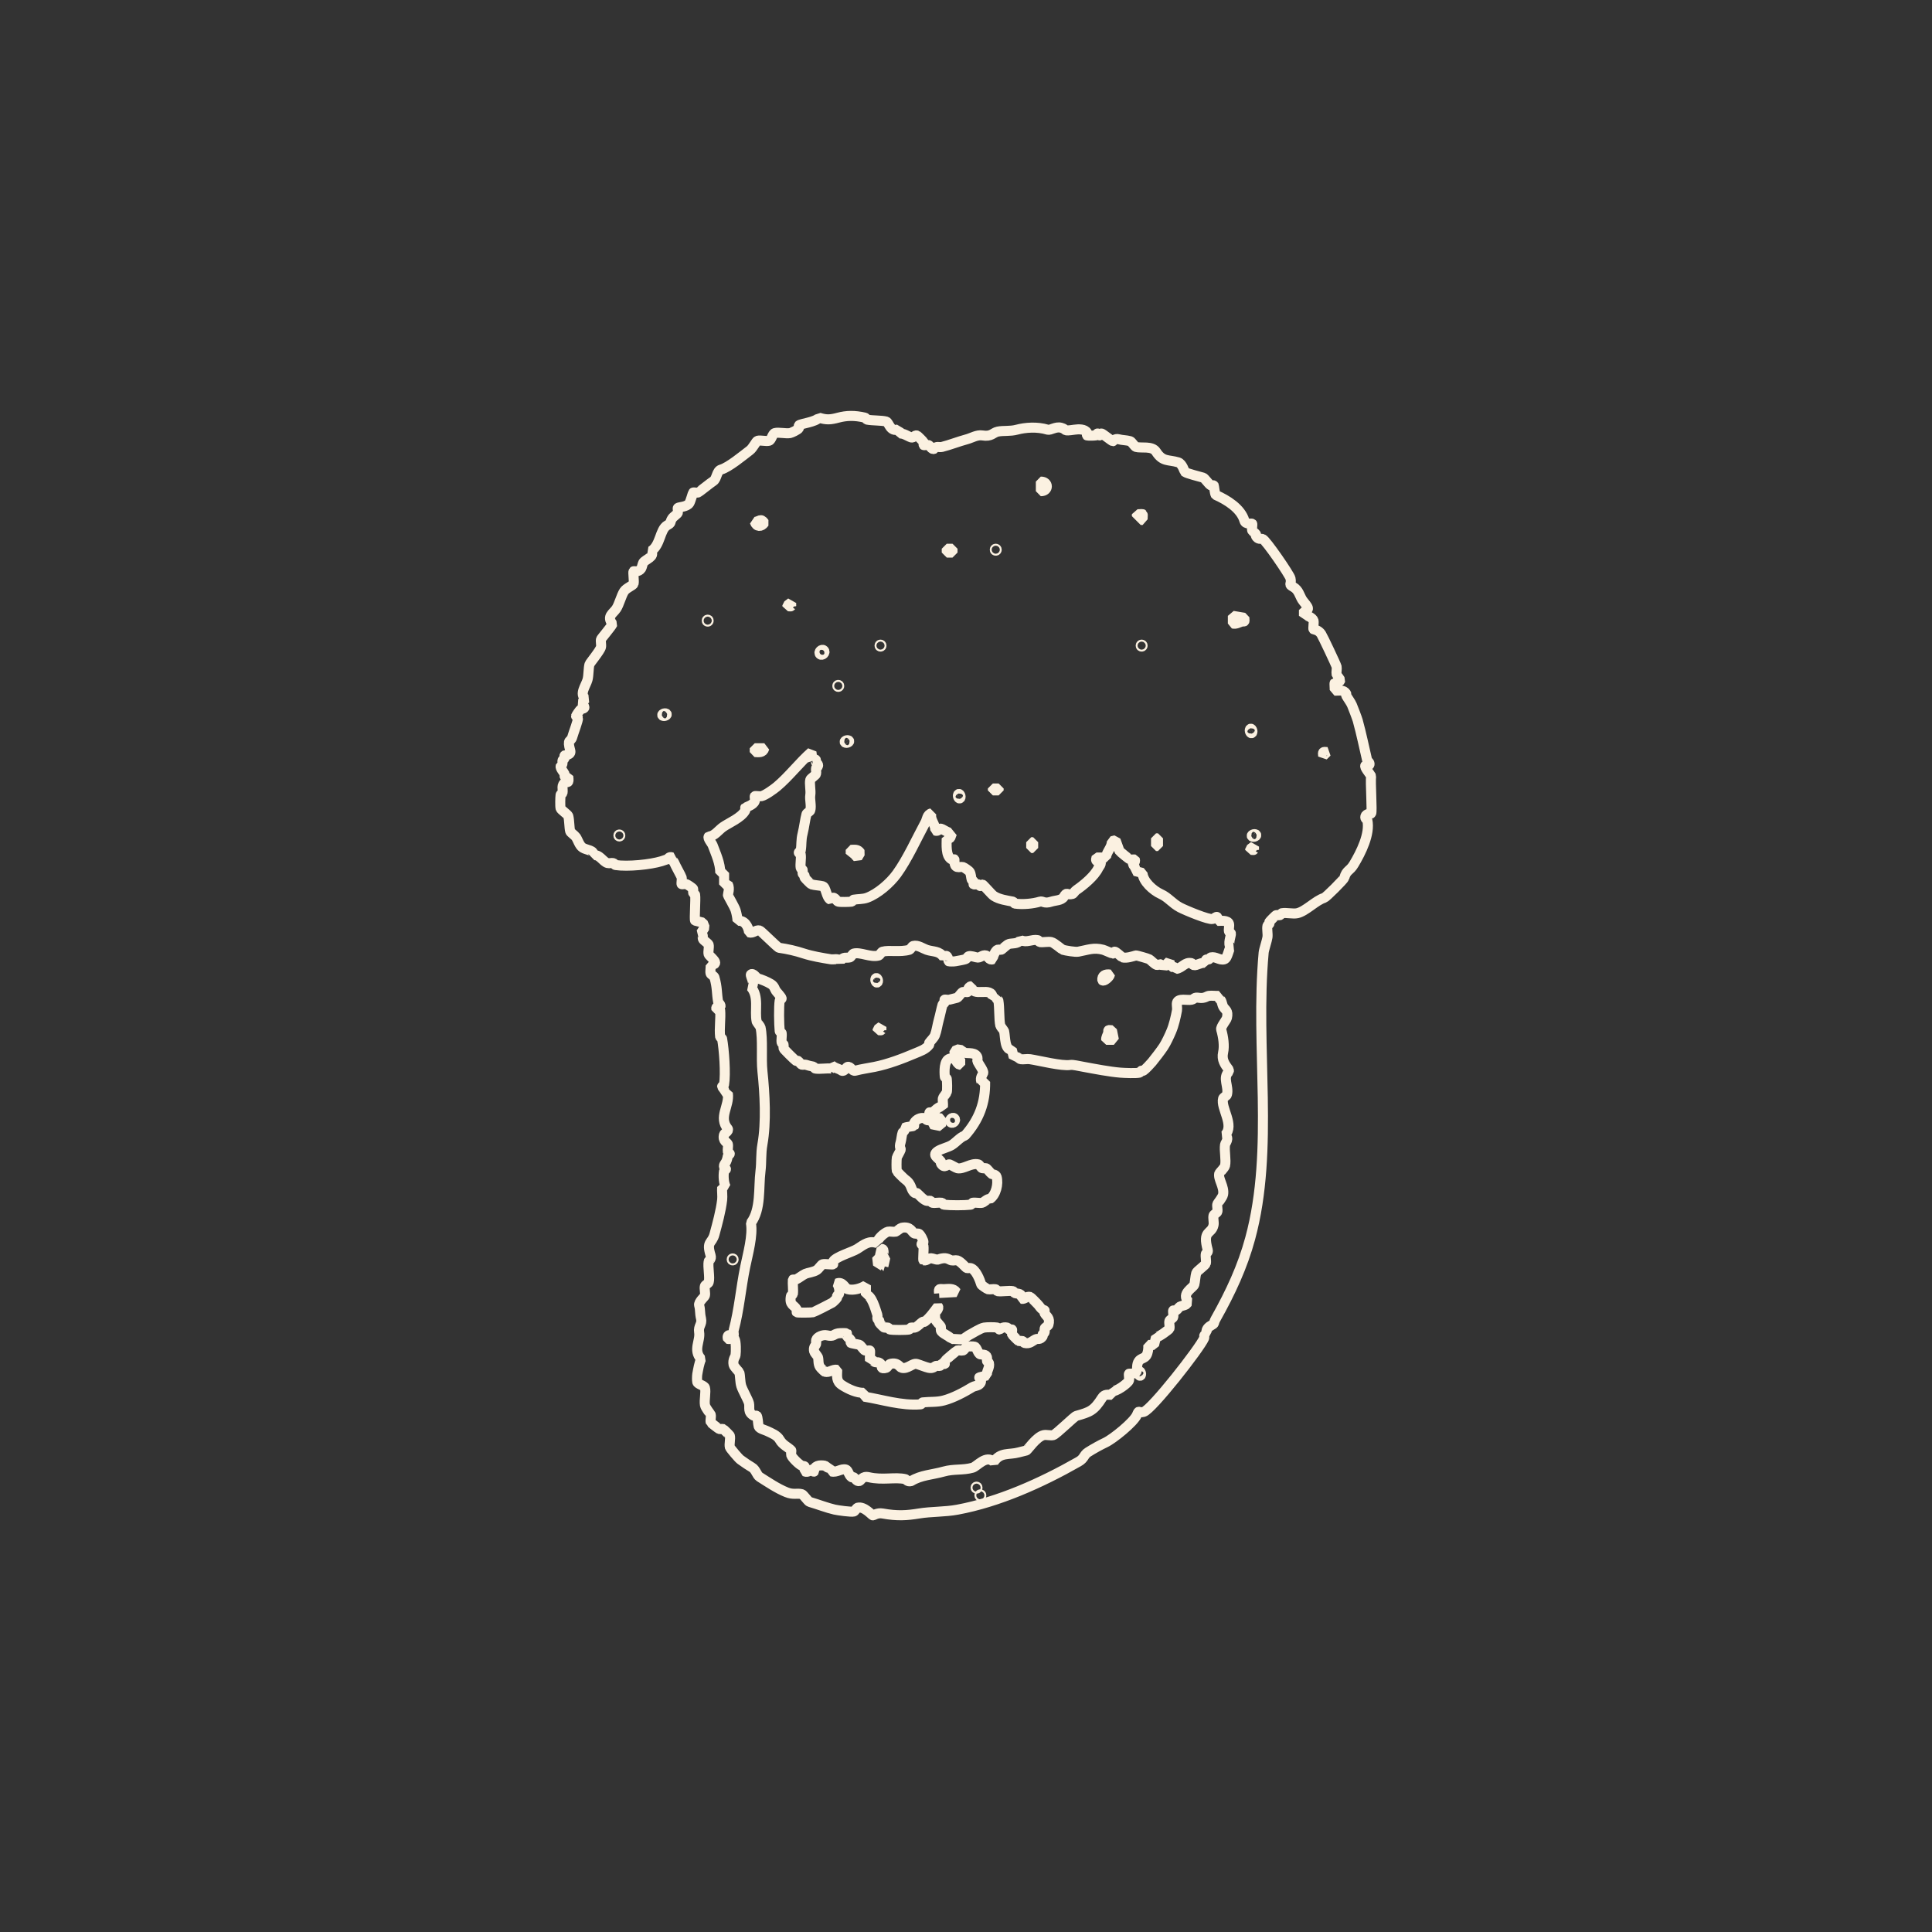 <?xml version="1.0" encoding="UTF-8"?>
<svg id="zkouska_s_hlavamaa" data-name="zkouska s hlavamaa" xmlns="http://www.w3.org/2000/svg" viewBox="0 0 288.67 288.67">
  <rect x="0" y="0" width="288.67" height="288.67" fill="#333333" stroke="none"/>
  <defs>
    <style>
      .cls-1 {
        fill: none;
        stroke: #fbf1e1;
        stroke-linejoin: bevel;
        stroke-width: 1.5px;
      }
    </style>
  </defs>
  <path class="cls-1" d="M134.29,64.22v.57c.68-.14,1.35.42,1.86.57.38.11.48-.4.86-.29.07.02.94.88,1,1,.08.14-.05.38,0,.43.06.06.51-.06.72,0,.23.07.46.73.86.57.27-.48.75-.19,1.15-.29,1.16-.29,2.5-.82,3.73-1.15.71-.19,1.51-.7,2.3-.57,1.38.23,1.6-.42,2.3-.57.85-.18,1.84-.01,2.87-.29,1.24-.33,3-.48,4.59,0,.44.13,1.2-.51,2.01-.29,1,.27.1.57,2.01.29.61-.09,1.56-.11,1.86.43.08.13-.05.38,0,.43.05.05,1.06.04,1.29,0,.11-.02.19-.29.29-.29s.19.29.29.29.19-.29.29-.29c.18,0,1.54,1.15,1.72,1.15.05,0,.29-.45.86-.29.53.15,1.1.12,1.72.29.2.06.66.8.86.86.79.22,2.42-.21,3.01.72.99,1.54,1.79,1.14,3.3,1.58.61.18.94,1.37,1,1.43.21.21,2.28.73,2.73.86.24.07.81.96,1.15,1.15.14.08.38-.05.43,0s.13,1.15.29,1.43c1.67.74,3.77,2.01,4.3,3.87.16.57,1.1.38,1.15.43.08.08-.07.74,0,1,.04.13.44.38.57.57.04.06-.05.21,0,.29.36.56.64.33,1,.43.47.13,4.05,5.36,4.16,5.88.21.97-.4.83.43,1.29.78.44.93,1.26,1.29,1.86s1.63,1.68.29,1.58v.86c.44-.18,1.33.34,1.43.72.08.31-.09,1.2,0,1.29.05.05.73.07,1.15.72.24.37,2.24,4.6,2.3,4.87.07.34-.07.81,0,1.15.02.07.45.7.57.86-.18.46-.82.39-.86.43-.07.07.04.87,0,1.15.68.02,1.32-.2,1.72.43.04.06-.04.21,0,.29.24.43.68,1.01.86,1.43s.76,1.94.86,2.29c.57,2.07.95,3.98,1.43,6.02.02.1.24.16.29.29.26.62-.52.38-.57.43-.22.22.67,1.22.86,1.58-.15.79.2,5.39,0,5.59-.04.04-.73-.03-.86.43-.1.38.26.46.29.57.45,2.03-.96,4.85-2.01,6.59-.64,1.07-1.09.82-1.43,2.01-.08.28-2.74,2.93-3.01,3.01-1.24.36-2.76,2.02-4.02,2.29-.64.14-1.62-.12-2.3,0-.11.02-.17.25-.29.29-.17.05-.39-.05-.57,0-.07.02-.92.87-1,1-.04.06.04.2,0,.29-.06.12-.26.18-.29.29-.11.48.07,1.19,0,1.72-.06.47-.53,1.85-.57,2.29-1.3,14.28,1.62,29.31-2.01,42.7-1.14,4.22-2.92,8.05-5.16,12.04-.41.72-.02.62-.72,1-.58.32-.92.89-.43,1.43-.84-.12-.45.14-.57.43-.64,1.52-7.83,10.7-9.04,11.03-.84.23-.65-.41-1,.43-.46,1.1-3.59,3.63-4.73,4.16-.75.35-1.81.94-2.58,1.43-.68.43-.52.92-1.43,1.43-5.63,3.21-11.98,6.03-18.08,7.16-1.86.35-3.92.27-5.74.57-1.82.3-3.25.4-5.45,0-.79-.14-1.36.29-1.43.29-.17,0-1.29-1.42-2.3-1.15-.16.04-.42.53-.57.57-.37.1-2.38-.18-2.87-.29-1.07-.24-2.56-.81-3.73-1.15-.25-.07-.91-1.08-1.15-1.15-.73-.2-1.26.13-2.3-.29-1.38-.55-2.81-1.53-4.02-2.29-.44-.28-.57-1.11-1.15-1.43-.34-.19-1.18-.75-1.72-1.15-.3-.22-1.53-1.69-1.58-1.86-.12-.45.12-1.27,0-1.72-.02-.07-.94-.98-1-1-.18-.05-.4.05-.57,0-.08-.02-1.27-.92-1.29-1-.09-.31.09-.83,0-1.15-.02-.09-.78-.99-.86-1.43-.13-.74.18-1.94,0-2.58-.1-.36-1.05-.5-1.15-.86-.05-.2-.04-.91,0-1.15.12-.66.29-1.68.57-2.29-1.24-1.34-.07-2.71-.29-4.01-.15-.92.48-1.18.29-2.01-.22-.94-.08-1.27-.29-2.01-.13-.48.81-1.25.86-1.43.11-.38-.11-1.05,0-1.43.04-.16.53-.42.57-.57.21-.77-.16-2.27,0-3.15.01-.08.46-.3.29-.86-.67-2.19.17-1.69.57-3.15.43-1.58.97-3.56,1.15-5.16.07-.59-.05-1.26,0-1.86h.57c-.35-.6-.41-1.71-.29-2.44.02-.11.29-.19.29-.29,0-.07-.39-.2-.29-.57.09-.31.39-.35.57-1.43.02-.11.29-.19.29-.29s-.27-.18-.29-.29c-.06-.35.08-.85,0-1.15-.07-.27-.84-.46-.57-1.43.06-.22.74-.46.57-.86-1.46-1.73.27-3.4,0-5.3h-.57c.22-.52-.29-.95-.29-1,0-.1.27-.18.29-.29.28-1.67,0-5.27-.29-6.88-.02-.11-.27-.18-.29-.29-.15-1.25.11-2.73,0-4.01l-.57-.14c-.11-.51.5-.21.57-.29.24-.26-.28-.68-.29-.72-.25-1.37-.11-2.16-.57-3.73-.05-.16-.53-.42-.57-.57-.09-.34.06-.9,0-1.29,1.66-.03-.2-1.26-.29-1.58-.11-.38.11-1.05,0-1.43-.06-.2-.8-.65-.86-.86-.08-.28.14-.62-.29-.86l.57-.86-.29-.72-1.15-.29c-.14-.14.11-3.24,0-3.87-.02-.11-.25-.17-.29-.29-.05-.17.05-.39,0-.57-.04-.14-.86-.67-1-.72-.2-.07-.65.06-.72,0-.08-.08.07-.74,0-1-.06-.22-.9-1.69-1.15-2.29-.07-.18-.44-.24-.29-.72-.47-.15-.55.23-.72.29-.27.09-.62.21-.86.29-1.65.5-4.98.85-6.89.57-.11-.02-.17-.26-.29-.29-.26-.06-.62.07-.86,0-.76-.21-1.2-1.39-2.15-1.15.22-.81-.98-.76-1.58-1.15-.49-.31-.71-1.15-1-1.58-.18-.26-.82-.69-.86-.86-.15-.55-.12-1.67-.29-2.29-.07-.24-1.08-.9-1.15-1.15-.08-.31-.05-1.61,0-2.01.01-.1.27-.18.29-.29.11-.58-.25-1.19.43-1.58.28-.16.58.3.43-.86-.84.12-.45-.14-.57-.43-.11-.25-.67-.83-.57-1.15.44-.23.2-.62.29-.86.04-.11.24-.17.29-.29.06-.15-.05-.38,0-.43.05-.05,1.05-.04.86-.72-.52-1.89.07-1.21.29-2.01.17-.63.94-2.6.86-2.87-.03-.12-.29-.19-.29-.29,0-.06.54-.9.72-1,.37-.21.9.03.14-1l.57-.57c-1.01-.68.05-1.97.29-2.87.17-.63.13-1.74.29-2.29.05-.19,1.61-2.05,1.72-2.58.07-.34-.08-.84,0-1.15.04-.14,1.53-1.87,1.72-2.29-.92-1.16.08-1.55.57-2.29.41-.61.74-1.94,1.15-2.58.33-.52,1.36-.88,1.43-1.15.11-.39-.12-1.75,0-1.86.06-.06.74.21,1.15-.43.08-.12.21-.73.29-.86.31-.49,1.87-.92,1.15-1.72,1.44-.84,1.32-3.25,2.44-3.87.72-.4.31-.34.72-1,.16-.27.8-.67.86-.86.06-.21-.06-.66,0-.72.16-.16,1.35-.13,1.72-.72.18-.28.51-1.51.57-1.58s.51.06.72,0c.14-.04,1.83-1.42,2.3-1.72.52-.33.48-1.53,1.15-1.72,1.16-.33,3.26-2.08,4.3-2.87.47-.35.94-1.38,1.15-1.43.45-.12,1.27.12,1.72,0,.36-.1.5-1.05.86-1.15.57-.16,1.63.12,2.3,0,.17-.03,1.16-.48,1.29-.72.08-.13-.05-.38,0-.43.27-.27,2.5-.48,3.01-1.15,1.13.36,1.75.3,2.87,0,1.25-.33,2.43-.37,4.02,0,.11.03.18.26.29.29.78.16,2.2.1,2.87.29.42.12.56,1.65,1.86,1.15ZM155.52,73.39c1.19.02,1.19-1.45,0-1.43v1.43ZM170.73,76.83c-.05-.05-.63.03-.86,0v.29h.57v.57h.29c-.03-.23.05-.81,0-.86ZM112.77,77.98c.27.77.98.78,1.43.14-.54-.78-.75-.17-1.43-.14ZM142.32,81.99h-.86v.57h.86v-.57ZM148.78,81.99c-.19,0-.19.29,0,.29s.19-.29,0-.29ZM118.22,90.59s-.02-.39,0-.57l-.57.43v.14c.18-.02.54.04.57,0ZM185.93,92.31l-1.72-.29v1.15c.49.1.85-.14,1.29-.29.38-.12.52.23.43-.57ZM105.74,92.59c-.19,0-.19.29,0,.29s.19-.29,0-.29ZM131.56,96.32c-.19,0-.19.29,0,.29s.19-.29,0-.29ZM170.58,96.32c-.19,0-.19.29,0,.29s.19-.29,0-.29ZM123.1,97.18c-.31-.31-.89.26-.57.57s.89-.26.57-.57ZM125.25,102.34c-.19,0-.19.29,0,.29s.19-.29,0-.29ZM99.57,106.64c-.22-.18-.8.09-.57.29.22.18.8-.09.57-.29ZM187.08,109.5c.18-.22-.09-.8-.29-.57-.18.22.09.8.29.57ZM126.83,110.65c-.22-.18-.8.09-.57.29.22.18.8-.09.57-.29ZM114.2,111.8h-1.43v.57c.63.03,1.24.13,1.43-.57ZM121.38,113.52l-.14-1.15c-1.78,1.56-3.37,3.66-5.16,5.16-.48.4-1.75,1.31-2.3,1.43-.27.06-.93-.07-1,0-.06.06.06.51,0,.72-.18.61-1.37.94-1.43,1-.05.05.08.29,0,.43-.61,1.09-2.4,1.82-3.3,2.44-.68.47-1.3,1.41-2.15,1.43-.23.23.48,1.04.57,1.29.49,1.32,1.15,2.7,1.15,4.16h.57v1.72h.57c.31.63,0,1.39,0,1.58,0,.13.98,1.73,1.15,2.29.14.45.27,1.09.29,1.58,1.04-.18,1.62.85,1.72,1.72.61.19,1.03-.44,1.58-.29.23.07,2.38,2.26,2.87,2.58,1.33.19,2.5.46,3.73.86s2.77.66,4.02.86c.52.08,1.11-.21,1.43.29.43-.76.93-.43,1.43-.57.16-.04.42-.53.57-.57.99-.27,2.53.62,3.73.29.16-.04.42-.53.57-.57,1.01-.28,2.64.11,4.02-.29.16-.05.42-.53.57-.57.69-.19,1.46.38,2.01.57,1.02.35,1.88.1,2.58,1.15.6-.75.66.52.72.57.04.04.81.04,1,0,.39-.08,1.09-.19,1.43-.29.64-.18.01-.8,1.72-.29.54.17.88-.45,1.43-.29.25.07.46.78,1,.57-.03-.36.42-1.35.72-1.43.18-.05.4.05.57,0,.1-.03.81-.77,1.15-.86.49-.13,1.26.03,1.72-.57.95.45,1.66-.17,2.58,0,.11.02.18.27.29.29.54.07,1.24-.1,1.72,0,.44.09,1.58,1.11,1.72,1.15.46.13,1.86.37,2.3.29,1.47-.27,2.28-.67,3.73-.29.22.06,1.35.57,1.43.57.1,0,.19-.29.29-.29.21,0,1.07.84,1.15.86.63.17,1.65-.19,2.01-.29.11-.03,1.82.46,2.01.57.29.17.75.74,1.15.86l.72-.14.29.43.86-.86.14.86c.39-.04.64-.05.86.29.93-.14,1.3-1.09,2.3-.86.11.03.17.25.29.29.48.14,1.18-.52,1.86-.29-.11-.83.14-.45.43-.57.12-.05.18-.26.29-.29.75-.17,1.31.48,2.01.29.54-.15.63-1.57,1-1.86-.56-.29.06-1.78,0-2.01-.03-.11-.26-.18-.29-.29-.08-.33.09-.84,0-1.15-.15-.56-1.2-.44-1.72-.43.1-1.08-.34-.4-.72-.29-.56.17-4.08-1.3-4.88-1.72-1.2-.64-1.74-1.5-2.87-2.01-1.15-.52-2.69-1.9-2.73-3.15l-1.15-.29c.22-.52-.29-.95-.29-1,0-.06.44-.28.29-.72-.23-.03-.53.06-.72,0-.1-.03-1.46-1.11-1.58-1.29l-.57-1.58-.57.14c.05.92-.83,1.59-.86,2.44h-1.43c-.28.82.52.5.57.57.26.35-.19.81-.29,1-.57,1.21-2.22,2.56-3.3,3.3-.2.13-.44.54-.57.57-.87.24-.81-.42-1.29.43-.32.56-1.3.53-1.86.72-1.12.37-1.25-.15-1.72,0-1,.31-2.56.46-3.73.29-.11-.02-.18-.26-.29-.29-.91-.18-2.05-.32-2.87-.86-.36-.24-1.58-1.72-1.72-1.72-.37.55-.37.04-.57,0-.22-.05-.66.05-.72,0-.05-.05.06-.28,0-.43-.05-.12-.25-.17-.29-.29-.09-.25-.09-.84-.29-1.15-.11-.18-.86-.68-1-.72-.24-.07-.62.07-.86,0-.57-.16-.38-1.1-.43-1.15-.05-.05-.3.08-.43,0-.9-.5-.72-2.24-.72-3.15.74.18.51-.3.86-.86-.66.24-1.49-.68-1.86-.57-.14.04-.25.44-.72.29.11-.94-.81-1.54-.57-2.58-.63.14-.66.91-.86,1.29-1.39,2.58-2.72,5.55-4.3,7.74-1.02,1.4-2.84,2.99-4.45,3.58-.63.23-1.38.18-2.01.29-.11.02-.18.27-.29.29-.4.05-1.7.08-2.01,0s-.57-1.07-1.15-.29c-.64-.33-.66-1.87-1.15-2.01-.45-.12-1.21-.14-1.72-.29-.07-.02-.92-.87-1-1-.04-.06.04-.2,0-.29-.05-.12-.24-.17-.29-.29-.06-.16.05-.39,0-.57-.03-.12-.27-.18-.29-.29-.11-.6.1-1.4,0-2.01-.02-.11-.29-.19-.29-.29s.27-.18.29-.29c.16-.95.02-1.52.29-2.58.23-.93.36-2.1.57-2.87.04-.16.53-.42.57-.57.19-.69-.11-1.62,0-2.29s-.16-1.73,0-2.29c.06-.2.81-.66.86-.86.07-.24-.05-.6,0-.86.02-.11.26-.17.29-.29.1-.37-.22-.41-.29-.57-.12-.29.26-.54-.57-.43ZM198.27,112.37c-.6-.07-.65-.03-.57.57l.57-.57ZM149.21,117.81h-.86v.29h.86v-.29ZM143.47,119.25c.18-.22-.09-.8-.29-.57-.18.22.09.8.29.57ZM92.54,124.69c-.19,0-.19.29,0,.29s.19-.29,0-.29ZM187.65,124.69c-.22-.18-.8.09-.57.29.22.18.8-.09.57-.29ZM173.02,126.41v-1.15h-.29v1.15h.29ZM154.37,126.7v-.86h-.29v.86h.29ZM187.37,126.99s-.02-.39,0-.57l-.57.43v.14c.18-.02.54.04.57,0ZM127.11,127.56c.49-.11.68.25,1,.57l.43-.72c-.36-.55-.82-.45-1.43-.43v.57ZM124.25,159.66c-.77-.08-1.69.11-2.44,0-.11-.02-.18-.26-.29-.29-.54-.11-.68-.14-1.15-.29-.17-.05-.39.05-.57,0-.13-.04-.38-.44-.57-.57-.07-.05-.23.04-.29,0-.24-.17-1.83-1.74-1.86-1.86-.05-.18.05-.4,0-.57-.04-.12-.27-.18-.29-.29-.08-.43.07-.99,0-1.43-.02-.11-.28-.18-.29-.29-.1-1-.15-3.66,0-4.59.02-.11.29-.19.29-.29,0-.2-.7-.92-.86-1.15-.17-.24-.22-.69-.72-1-.56-.35-1.43-.7-2.01-.86-.13-.04-.71-.9-1-.57-.15.17.76,1.49,0,1.86,1.27,1.44.51,3.55.86,5.16.02.1.55.76.57.86.39,1.79.08,4.6.29,6.59.35,3.34.59,7.56,0,10.89-.26,1.45-.12,2.66-.29,4.01-.31,2.48.1,5.73-1.43,7.74.32,1.9-.45,4.58-.86,6.59-.64,3.13-.9,6.41-1.72,9.46-.06.21.06.65,0,.72-.11.13-1.12-.38-.86.57.45.14.71-.52,1,0,.22.4.22,1.86.14,2.44-.02.2-.45.65-.29,1.43.07.31.84,1.05.86,1.15.14.5.1,1.38.29,2.01s1.04,2.09,1.15,2.58c.15.7-.24,1.33.72,1.86.14.08.38-.05.43,0,.18.18.2,1.28.29,1.58.1.37.95.55,1.29.72.59.29,1.48.6,1.86,1.29.44.79,1.22,1.08,1.72,1.58.06.06-.06.51,0,.72.1.34,1.13,1.39,1.58,1.58.4.17.54-.24.43.86.52.22.95-.29,1-.29.07,0,.31.43.43.29-.09-.89.8-1,1.58-.86.1.02.48.5,1,.29v.57c.79.2,1.45-.48,2.15-.29.34.09.43.88.86,1.15.07.05.23-.04.29,0,.28.2.47.68.86.57.28-.08.41-.81,1.43-.57,2.05.48,3.9-.07,5.45.29.11.02.29.45.86.29,1.46-.91,3.18-.95,4.88-1.43,1.48-.42,2.85-.16,4.3-.57.67-.19,2.05-2,3.16-.86.99-1.51,2.27-1.03,3.73-1.43.36-.1.76-.18,1.15-.29.17-.05,1.5-2.05,2.58-2.29.41-.09,1.06.1,1.43,0,.45-.12,3.11-2.77,3.44-2.87,2.07-.59,2.63-.77,3.87-2.72.35-.55.83-.45,1.43-.43v-.57c.56.23,2.47-1.18,2.58-1.58.07-.26-.08-.93,0-1,.05-.05.99.13,1.15-.43.11-.4-.02-.96.29-1.43.28-.45.86-.41,1.15-.86.25-.4.33-1.04.29-1.58h.86l.29-1.15c.35.05,1.97-1.17,2.01-1.29.09-.31-.09-.83,0-1.15.04-.16.53-.42.57-.57.07-.26-.08-.93,0-1,.05-.05.29.08.43,0,.2-.11.37-.45.57-.57.14-.08.73-.21.86-.29.15-.1.27-.31.43-.43-1.21-1.24.72-2.08.86-2.58.12-.44.14-1.21.29-1.72.08-.29,1.36-1.15,1.43-1.43.1-.38-.09-1.02,0-1.43.03-.12.39-.2.29-.57-.85-3.07.54-2.28.86-3.73.09-.41-.1-1.05,0-1.43.04-.16.53-.42.57-.57.09-.31-.09-.83,0-1.15.02-.09.78-.99.86-1.43.21-1.16-.8-2.33-.57-3.15.03-.09.79-.83.86-1.15.19-.86-.14-2.21,0-3.15.03-.23.73-.95,0-1.43,1.47-1.46-.68-4.03-.29-5.45.04-.16.53-.42.57-.57.34-1.23-.72-2.53.29-3.44v-.29c-.62-.82-1.1-1.49-.86-2.58.22-.98.04-2.31-.29-3.44-.11-.36.8-1.43.86-1.72.25-1.15-.27-1.16-.57-1.72-.09-.17-.2-.67-.29-.86s-.43-.24-.29-.72c-.51.04-1.08-.07-1.58,0-.23.03-.63.42-1.43.29s-.62.17-1.15.29c-.57.12-1.96-.28-2.15.43-.08.3.06.8,0,1.15-.18.98-.47,2.24-.86,3.15-.24.58-.77,1.72-1.15,2.29-.41.63-1.27,1.73-1.72,2.29-.23.28-1.04,1.14-1.29,1.29-.06.04-.2-.04-.29,0-.12.06-.18.26-.29.29-.53.12-2.23.05-2.87,0-1.61-.13-3.82-.56-5.45-.86-.8-.14-1.62-.35-2.01-.29-1.26.21-4.64-.65-6.03-.86-.45-.07-.99.07-1.43,0-.09-.01-.48-.51-1-.29l-.29-1.15c-1.08.13-.96-1.85-1.15-2.72-.02-.1-.55-.76-.57-.86-.21-.98-.1-2.64-.29-3.73-.02-.11-.45-.26-.29-.72l-.57.29c-.04-1.83-3.11.11-3.16-1.72-.59.02-.53.82-.57.86-.06.06-.51-.06-.72,0s-.66.8-.86.86c-.39.11-.79.19-1.15.29-.21.06-.66-.06-.72,0-.05.05.06.28,0,.43-.05.12-.25.18-.29.29-.2.67-.37,1.58-.57,2.29s-.32,1.65-.57,2.29c-.17.43-.62.8-.86,1.15-.05.07.04.23,0,.29-.54.71-1.35.95-2.15,1.29-1.86.79-3.98,1.6-6.03,2.01-.9.18-1.98.33-2.87.57-.47.13-.68-.7-1.15-.57-.22.06-.46.74-.86.57-.49-.36-1.04-.35-1.58-.86v.57ZM165.85,145.61c-.69-.1-1.22.14-1.15.86.24.24,1.08-.48,1.15-.86ZM131.13,146.76c.18-.22-.09-.8-.29-.57-.18.22.09.8.29.57ZM131.7,153.93s-.02-.39,0-.57l-.57.43v.14c.18-.02.54.04.57,0ZM166.14,153.93c-.8-.09-.45.05-.57.43s-.32.63-.29,1h1.15l-.29-1.43ZM109.47,188.03c-.19,0-.19.29,0,.29s.19-.29,0-.29ZM170.44,205.51c.18-.22-.09-.8-.29-.57-.18.22.09.8.29.57ZM145.91,222.13c-.19,0-.19.29,0,.29s.19-.29,0-.29ZM146.48,223.28c-.19,0-.19.29,0,.29s.19-.29,0-.29Z"/>
  <path class="cls-1" d="M138.02,188.32c.5.09.75-.45,1.29-.29,1.07.32.65.14,1.43,0,.8-.15,1.09.21,1.43.29.26.06.62-.07.86,0,.51.14,1.26,1.1,1.43,1.15s.4-.05.57,0c.8.23,1.39,1.8,1.58,2.44.04.14.92.7,1,.72.33.07.8-.06,1.15,0,.11.02.18.27.29.29.72.09,1.62-.12,2.3,0,.11.02.17.25.29.29.48.15,1.1-.06,1,.86.5.08.74-.44,1.29-.29.09.03,1.16,1.11,1.29,1.29.59.83.74.6.86.72.05.05-.08.29,0,.43.3.53.87.66.57,1.72-.04.16-.53.41-.57.57-.05.19.07.44,0,.57-.06.12-.23.17-.29.29-.04.09.04.23,0,.29-.38.59-.76.32-1,.43-.59.27-.9.76-1.72.57-.11-.03-.17-.25-.29-.29-.17-.05-.39.05-.57,0-.07-.02-.98-.94-1-1-.06-.21.06-.66,0-.72-.05-.05-.28.06-.43,0-.12-.05-.18-.26-.29-.29-.73-.17-1.08.29-1.15.29-.1,0-.18-.27-.29-.29-.41-.07-1.61-.07-2.01,0-.59.11-1.68.83-2.3,1.15-.18.1-.76.55-.86.57-.48.1-1.19-.07-1.72,0-.28-.48-1.45-.83-1.58-1.29-.05-.18.05-.4,0-.57-.03-.1-.76-.82-.86-1.15.04-.28-.06-.61,0-.86.03-.12.66-.73.43-1-.59.77-1.22,1.7-2.01,2.29-.06.04-.22-.05-.29,0-.35.24-.71.69-1.15.86-.16.06-.39-.05-.57,0-.12.03-.18.27-.29.29-.5.09-2.37.09-2.87,0-.11-.02-.17-.25-.29-.29-.17-.05-.39.05-.57,0-.05-.01-.65-.6-.72-.72-.04-.06.04-.2,0-.29-.05-.12-.24-.17-.29-.29-.06-.16.06-.4,0-.57-.29-.86-.86-3.05-1.72-3.01v-1.43c-.73.47-1.87.81-2.73.57-.34-.09-.75-1.21-1.58-.86.29.45.41,1.05.29,1.58-.02.1-.23.16-.29.29-.04.09.04.22,0,.29-.08.14-.57.62-.72.72-.22.14-2.71,1.4-2.87,1.43-.27.06-2.35.09-2.44,0-.05-.05.08-.29,0-.43-.4-.72-1.13-.56-.86-2.01.02-.11.27-.18.29-.29.08-.68-.06-1.46,0-2.15.05-.05.28.06.43,0,.42-.18,1.01-.67,1.43-.86.35-.16,1.24-.25,1.72-.57.26-.17.69-.81.86-.86.35-.1,1.47.1,1.58,0,.05-.05-.08-.3,0-.43.4-.7,2.86-1.4,3.59-1.86,1.11-.72,1.77-1.29,3.01-.86-.11-.6,1.14-1.62,1.58-1.72.33-.07.81.07,1.15,0,.1-.02.76-.55.86-.57,1.47-.32,1.55.73,2.01.86.18.05.4-.05.57,0,.24.07.77,1.09.72,1.29-.03.12-.29.19-.29.29s.27.18.29.29c.07.44-.1,2.05,0,2.15ZM131.99,189.18l.29-1.29c-.59-.25.07-1.26-.57-1.29l-.29,1.29-.57.57,1.15.72ZM140.31,193.19l2.58-.14c-.44-.62-1.2-.45-1.86-.43-.59.01-.83-.21-.72.57Z"/>
  <path class="cls-1" d="M146.62,161.66h.57c.05,3.1-.9,5.64-3.01,8.02-.68.18-1.36,1.05-2.01,1.43-.52.31-1.51.54-2.01.86-1.02.65.04,1.03.43,1.58.04.06-.05.21,0,.29.57.89.92.04,1.29.14.19.06.98.53,1.15.57.92.21,2.1-.86,3.16-.57.16.04.41.53.57.57.18.05.4-.05.57,0s.6.68.86.86c.05.04.62.07.72.43.29,1.06-.09,2.67-1,3.3-.34-.1-.94.53-1.15.57-.41.09-.99-.07-1.43,0-.11.02-.18.28-.29.29-1.03.11-2.98.11-4.02,0-.1-.01-.18-.27-.29-.29-.45-.07-1,.08-1.43,0-.11-.02-.17-.25-.29-.29-.19-.05-.42.06-.57,0-.59-.23-.95-.74-1.43-1.15-.04-.04-.21.05-.29,0-.7-.44-.38-1.26-1.43-2.01-.19-.13-1.27-1.2-1.29-1.29-.07-.27-.06-1.68,0-2.01.02-.12.52-.97.57-1.15.08-.29-.28-.24,0-1.15.11-.37.16-1.09.29-1.43.06-.17.44-.24.29-.72.29-.15,1.38-.23,1.43-.29s-.08-.29,0-.43c.31-.55.96-.86,1.58-.72.13.03.25.44.72.29.04-.28-.07-1.08,0-1.15.05-.05.29.08.43,0,.43-.24.92-.99,1.58-.86.05-.4-.08-.92,0-1.29.02-.1.55-.76.57-.86.09-.4.05-1.55,0-2.01-.01-.1-.28-.18-.29-.29-.08-.79-.13-2.47.72-2.72.73-.22.82.42.72-1.15l.72-.29c.16.13.79.56.86.57.51.11,1.62-.13,1.86.72.05.19-.07.43,0,.57.18.39.95,1.4.86,1.72-.07.25-.51.67-.29,1.29ZM143.47,158.22c-.84-.14-.74.38-.14.86h.14v-.86ZM140.6,167.11c-.68-.14-1.17.25-1.43.86l1.43.29v-1.15ZM142.61,167.11c-.31-.31-.89.26-.57.57s.89-.26.57-.57Z"/>
  <path class="cls-1" d="M126.54,199.21c.05.05-.08.29,0,.43.11.2.46.37.57.57.08.14-.05.38,0,.43.08.08,1.06.22,1.29.29.21.06.65.8.86.86s.66-.06.72,0c.08.08-.05,1.12,0,1.43.47-.15.53.21.72.29.26.11.68-.15,1,.43.1.17-.19.7.72.43.16-.05.42-.53.57-.57,1.16-.32,1.42.49,1.72.57.9.25,1.66-.77,2.3-.57.48.14,1.26.47,1.72.57.7.16.9-.22,1.15-.29.18-.05.41.06.57,0,.11-.04.17-.24.29-.29.15-.06.38.05.43,0,.05-.05-.08-.29,0-.43.06-.12,1.75-1.54,1.86-1.58.24-.07.62.07.86,0,.16-.04.42-.53.57-.57.18-.05.97-.05,1.15,0,.36.1.49,1.04.86,1.15.26.07.86-.06,1,.43.05.18-.05.4,0,.57.04.12.26.18.29.29.17.73-.4,1.16-.29,1.86l-1.15.29c-.09.08.72.59-.14,1.15-.13.08-.73.2-.86.29-1.28.78-2.87,1.63-4.3,2.01-1.04.28-2.05.17-3.16.29-.1.01-.18.28-.29.29-2.92.24-5.79-.73-8.46-1.15v-.57c-1.08.05-2.37-.55-3.3-1.15-.9-.58-.74-1.32-.72-2.29-.68-.13-1.17.48-1.86.29-.05-.01-.65-.6-.72-.72-.3-.5-.17-1.02-.29-1.43-.03-.13-.55-.75-.57-.86-.16-.7.2-.87.29-1.15.05-.17-.05-.39,0-.57.14-.5,1.05-.84,1.58-.72,1.11.26.92-.14,1.72-.29.22-.04,1.25-.05,1.29,0Z"/>
</svg>